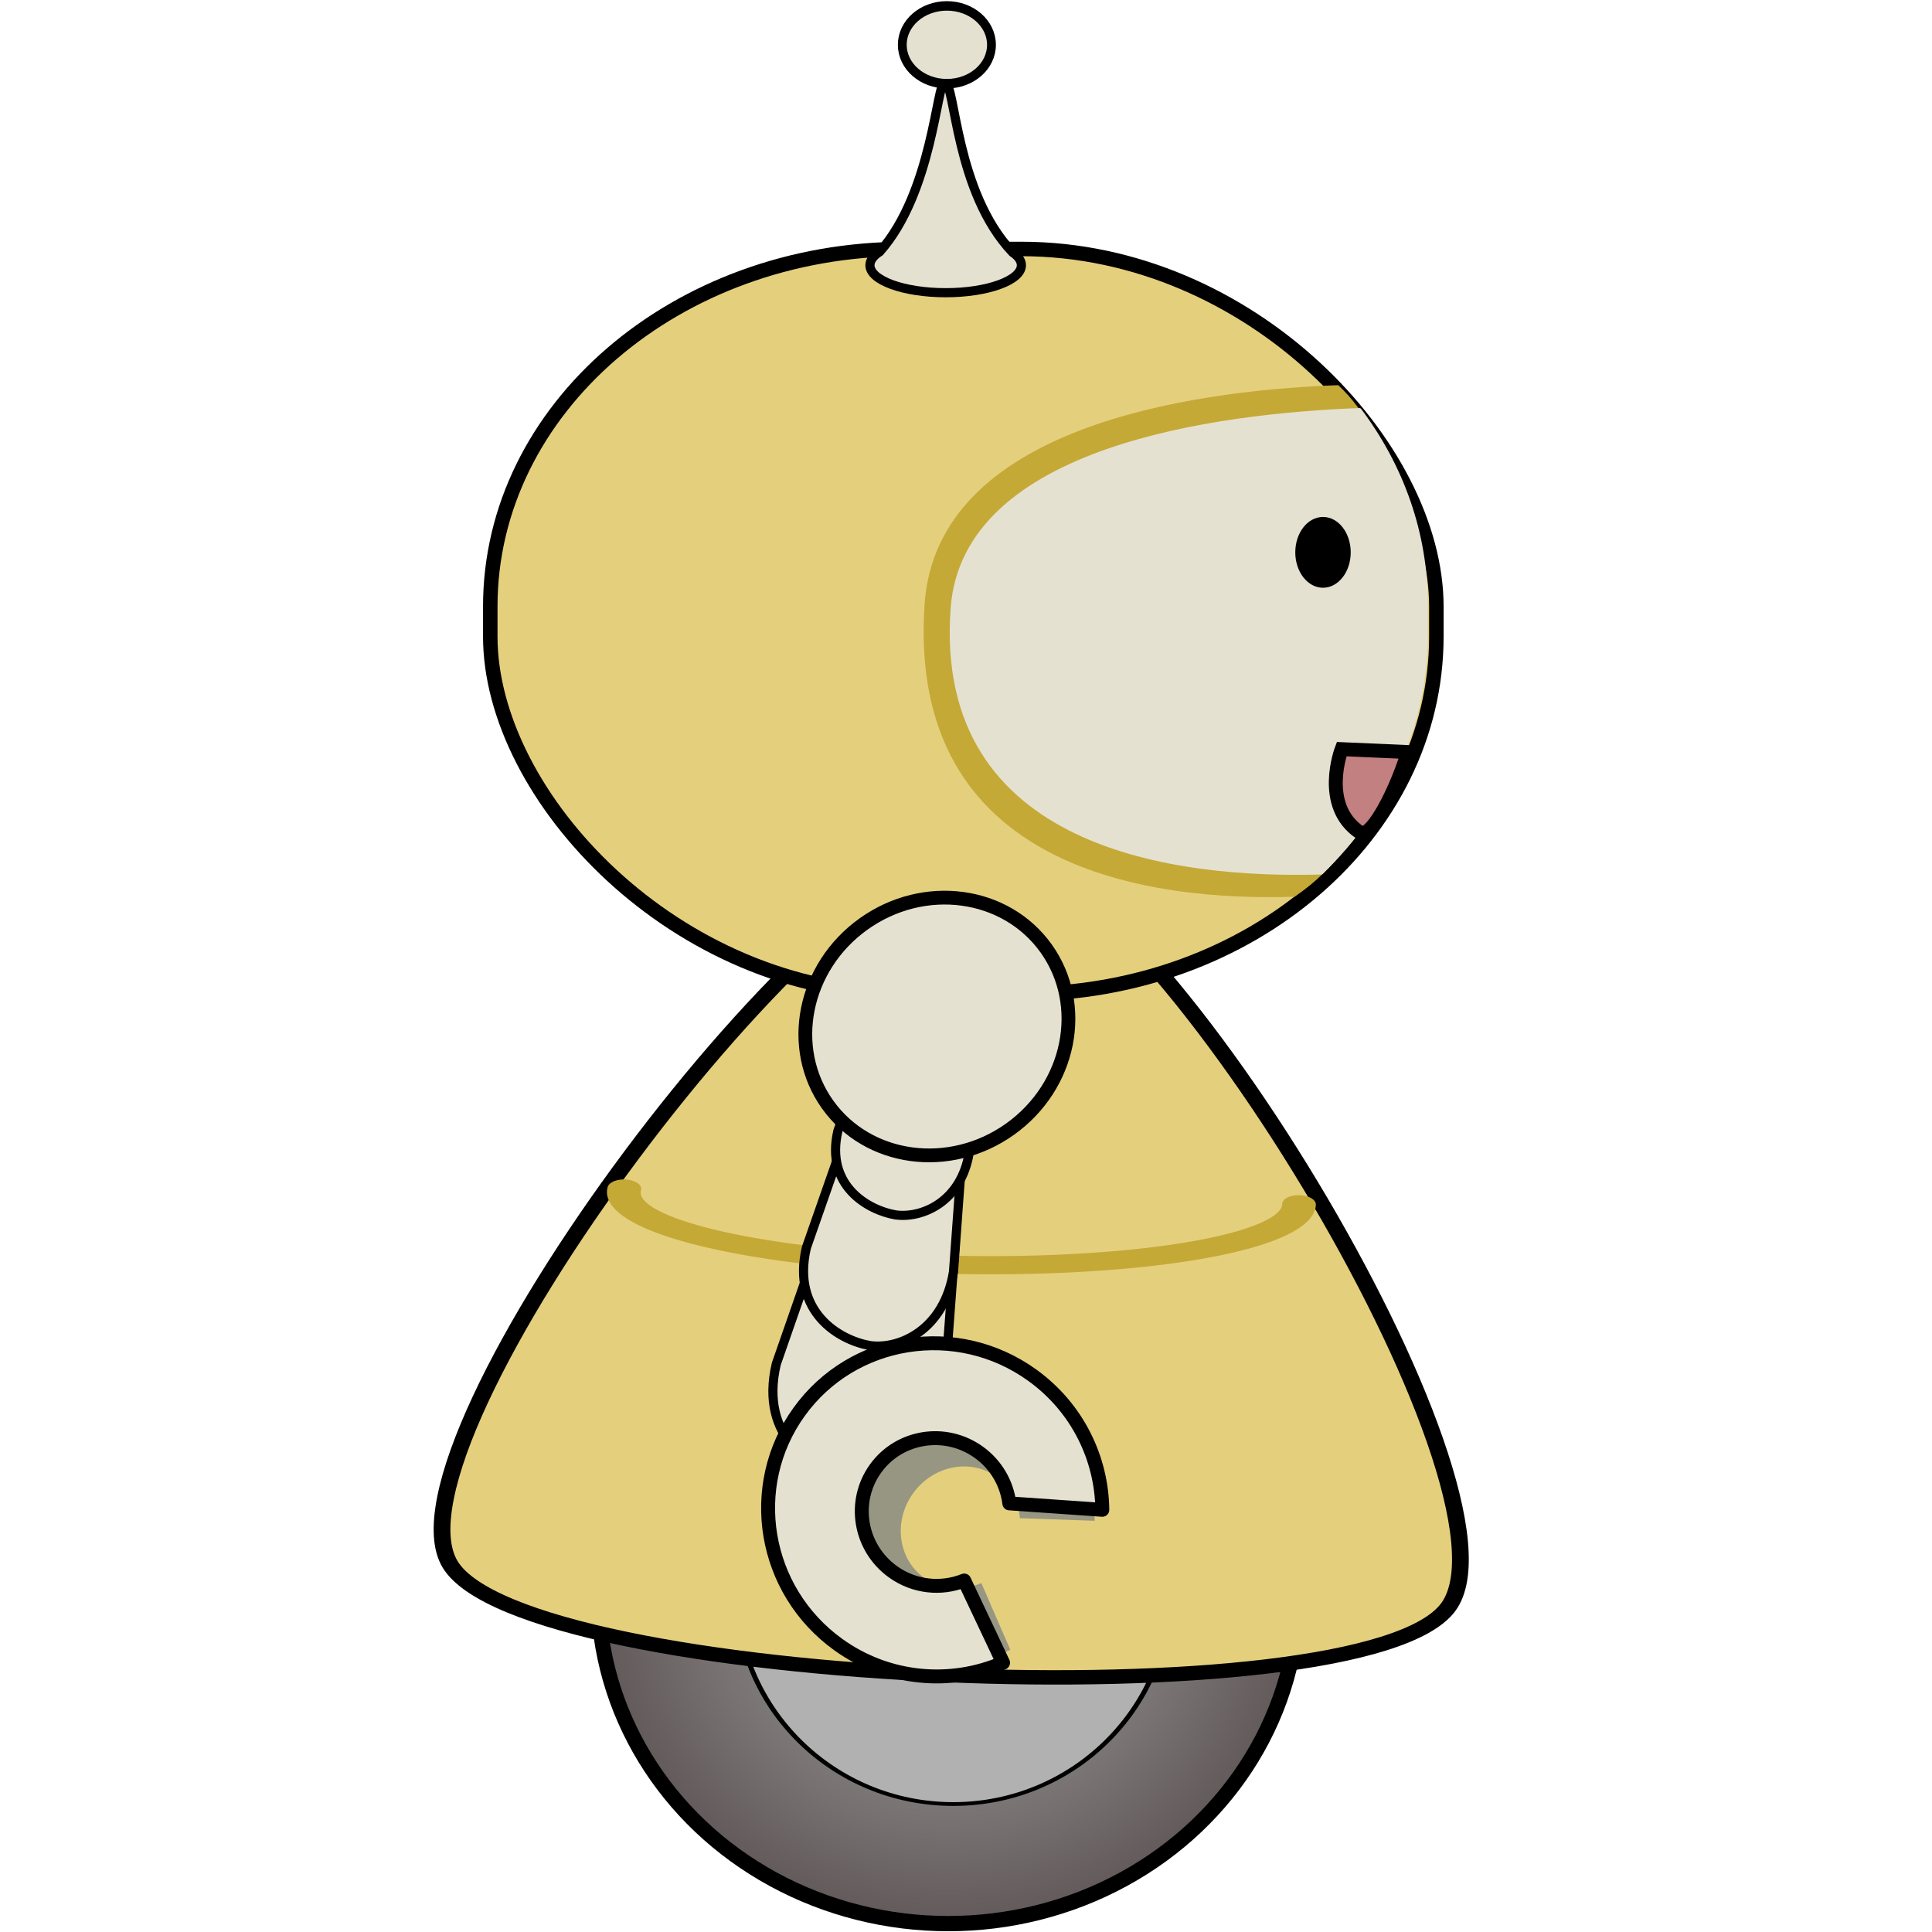 <?xml version="1.0" encoding="UTF-8" standalone="no"?>
<!-- Created with Inkscape (http://www.inkscape.org/) -->

<svg
   xmlns:dc="http://purl.org/dc/elements/1.1/"
   xmlns:cc="http://creativecommons.org/ns#"
   xmlns:rdf="http://www.w3.org/1999/02/22-rdf-syntax-ns#"
   xmlns:svg="http://www.w3.org/2000/svg"
   xmlns="http://www.w3.org/2000/svg"
   xmlns:sodipodi="http://sodipodi.sourceforge.net/DTD/sodipodi-0.dtd"
   xmlns:inkscape="http://www.inkscape.org/namespaces/inkscape"
   id="svg4293"
   sodipodi:docname="right.svg"
   viewBox="0 0 555 555"
   version="1.1"
   inkscape:version="0.92.3 (2405546, 2018-03-11)"
   width="555"
   height="555">
  <defs
     id="defs4295">
    <radialGradient
       id="radialGradient4382"
       gradientUnits="userSpaceOnUse"
       cy="1687"
       cx="396.25"
       gradientTransform="matrix(1,0,0,0.945,0,92.017)"
       r="206.25"
       inkscape:collect="always">
      <stop
         id="stop4228-6-0-9-9"
         style="stop-color:#a7a7a7"
         offset="0" />
      <stop
         id="stop4230-7-6-9-9"
         style="stop-color:#5f5656"
         offset="1" />
    </radialGradient>
  </defs>
  <sodipodi:namedview
     id="base"
     bordercolor="#666666"
     inkscape:pageshadow="2"
     inkscape:window-y="-8"
     fit-margin-left="0"
     pagecolor="#ffffff"
     fit-margin-top="0"
     inkscape:window-maximized="1"
     inkscape:zoom="1"
     inkscape:window-x="-8"
     inkscape:window-height="715"
     showgrid="false"
     borderopacity="1.0"
     inkscape:current-layer="layer1"
     inkscape:cx="170.73148"
     inkscape:cy="285.90411"
     fit-margin-right="0"
     fit-margin-bottom="0"
     inkscape:window-width="1366"
     inkscape:pageopacity="0.0"
     inkscape:document-units="px" />
  <g
     id="layer1"
     inkscape:label="Layer 1"
     inkscape:groupmode="layer"
     transform="translate(-215.83,-302.88)">
    <g
       id="g4301-5-9-1-58"
       transform="matrix(0.438,0,0,0.438,177.526,-180.89)">
      <ellipse
         id="path4224-2-5-2-5"
         style="fill:url(#radialGradient4382);stroke:#000000;stroke-width:8.537;stroke-linecap:round;stroke-linejoin:round"
         transform="matrix(1.17,0,0,1.173,245.8,170.29)"
         cx="396.25"
         cy="1686.981"
         rx="196.25"
         ry="185" />
      <ellipse
         id="path3862-9-9-6-8-5-7-0-1-9"
         style="fill:#b1b1b1;fill-rule:evenodd;stroke:#000000;stroke-width:1.591"
         transform="matrix(2.107,0,0,1.555,9198.6,4095.6)"
         cx="-4027.5"
         cy="-1252.638"
         rx="67.5"
         ry="90" />
    </g>
    <g
       id="g4070-9"
       inkscape:transform-center-x="1.9240292"
       inkscape:transform-center-y="27.763489"
       transform="matrix(1,0.018,-0.018,1,1242,-1125.2)">
      <path
         id="path3884-5-0-4-3-1-0-8-3"
         sodipodi:r2="171.1445"
         style="fill:#e4cf7d;fill-rule:evenodd;stroke:#000000;stroke-width:9.94;stroke-linecap:round;stroke-linejoin:round"
         sodipodi:type="star"
         d="m -3060,-730.495 c -94.817,2.771 -356.313,-421.054 -311.304,-504.554 45.009,-83.5 542.8,-98.049 592.609,-17.32 49.809,80.729 -186.487,519.103 -281.304,521.875 z"
         sodipodi:r1="342.289"
         inkscape:transform-center-x="6.6073587"
         inkscape:transform-center-y="-76.906725"
         transform="matrix(0.484,0,0,-0.416,768.91,1379.2)"
         sodipodi:arg2="2.5887746"
         sodipodi:arg1="1.5415771"
         inkscape:randomized="0"
         sodipodi:cy="-1072.6378"
         sodipodi:cx="-3070"
         inkscape:rounded="0.16"
         inkscape:flatsided="true"
         sodipodi:sides="3" />
      <path
         id="path5436-1-4-1-9-1-4-7"
         sodipodi:rx="297.5"
         sodipodi:ry="108.92855"
         style="fill:none;stroke:#c5a936;stroke-width:29.66;stroke-linecap:round;stroke-linejoin:round"
         sodipodi:type="arc"
         d="m -2285,-621.566 a 297.5,108.929 0 0 1 -153.402,95.298 297.5,108.929 0 0 1 -302.006,-2.98 297.5,108.929 0 0 1 -139.16,-98.185"
         sodipodi:open="true"
         transform="matrix(0.326,0,0,0.176,124.04,1894.6)"
         sodipodi:cy="-621.56635"
         sodipodi:cx="-2582.5"
         sodipodi:end="3.1954827"
         sodipodi:start="0" />
    </g>
    <path
       id="path3991-3-2-8-5-8-4-3-1"
       sodipodi:nodetypes="cccccc"
       style="fill:#e5e1d1;stroke:#000000;stroke-width:2.628"
       inkscape:connector-curvature="0"
       d="m 453.03,653.92 37.178,6.43 -3.168,42.311 c -3.17,19.354 -17.918,25.878 -27.494,24.5 -10.051,-1.766 -25.738,-11.08 -20.719,-32.451 z" />
    <path
       id="path3991-3-1-9-8-6-2-5-6-4"
       sodipodi:nodetypes="cccccc"
       style="fill:#e5e1d1;stroke:#000000;stroke-width:2.628"
       inkscape:connector-curvature="0"
       d="m 459.84,625.95 32.579,5.637 -2.683,36.65 c -2.735,16.762 -15.639,22.387 -24.029,21.176 -8.808,-1.548 -22.569,-9.645 -18.219,-28.151 z" />
    <path
       id="path3991-3-11-2-8-1-0-9-8-4"
       sodipodi:nodetypes="cccccc"
       style="fill:#e5e1d1;stroke:#000000;stroke-width:2.628"
       inkscape:connector-curvature="0"
       d="m 467.25,597.65 29.086,5.041 -2.079,31.269 c -2.295,14.29 -13.748,19.002 -21.237,17.909 -7.864,-1.383 -20.198,-8.392 -16.479,-24.16 z" />
    <g
       id="g4335"
       transform="translate(1208.4,-2632.1)">
      <rect
         id="rect3092-5-6-1-3-9-1-7-3"
         style="fill:#e4cf7d;fill-rule:evenodd;stroke:#000000;stroke-width:4.16;stroke-linecap:round;stroke-linejoin:round;stroke-dashoffset:5"
         rx="119.19"
         ry="102.69"
         height="214.03"
         width="271.78"
         y="3006.5"
         x="-851.73" />
      <path
         id="path4311-2-6-5-0-5-9-3"
         style="fill:#e5e1d1;stroke:#000000;stroke-width:2.628"
         d="m -721.19,2958.5 c -2.296,0.138 -3.485,31.722 -18.656,48.79 -1.791,1.147 -2.815,2.473 -2.815,3.885 0,4.357 9.739,7.89 21.753,7.89 12.014,0 21.753,-3.532 21.753,-7.89 0,-1.339 -0.921,-2.602 -2.545,-3.707 -16.531,-17.409 -16.39,-48.592 -19.49,-48.969 z"
         inkscape:export-ydpi="52.941177"
         inkscape:export-filename="/home/katie/Desktop/fobo.png"
         inkscape:connector-curvature="0"
         inkscape:export-xdpi="52.941177" />
      <ellipse
         id="path4251-1-7-2-6-5-7-0"
         style="fill:#e5e1d1;fill-rule:evenodd;stroke:#000000;stroke-width:9.155;stroke-linecap:round;stroke-linejoin:round;stroke-dashoffset:5"
         inkscape:export-ydpi="52.941177"
         inkscape:export-filename="/home/katie/Desktop/fobo.png"
         transform="matrix(0.277,0,0,0.298,-834.48,2991.1)"
         inkscape:export-xdpi="52.941177"
         cx="411.25"
         cy="-145.138"
         rx="46.25"
         ry="37.5" />
      <path
         id="rect3092-5-6-1-3-9-1-9-1-0-9"
         d="m -610.15,3045.7 c -40.538,1.712 -113.44,11.92 -116.83,63.001 -5.076,76.433 65.216,85.184 106.282,83.885 24.591,-16.492 29.607,-46.372 29.607,-75.443 v -9.593 c 0,-22.842 -0.316,-46.335 -17.045,-61.919 z"
         style="fill:#c5a936;fill-rule:evenodd"
         inkscape:connector-curvature="0"
         sodipodi:nodetypes="cccsscc" />
      <path
         id="rect3092-5-6-1-3-9-1-9-6-5"
         d="m -602.05,3052.8 c -40.538,1.546 -113.44,10.766 -116.83,56.904 -5.076,69.035 64.804,77.063 105.87,75.89 18.689,-18.119 30.019,-42.008 30.019,-68.265 v -8.665 c 0,-20.632 -6.992,-39.805 -19.055,-55.863 z"
         style="fill:#e5e1d1;fill-rule:evenodd;stroke:#e5e1d1;stroke-width:1.2;stroke-linecap:round;stroke-linejoin:round;stroke-dashoffset:5;stroke-miterlimit:4;stroke-dasharray:none"
         inkscape:connector-curvature="0" />
      <path
         id="path3882-3-0-4-1-8-2-4-5"
         d="m -588.091,3151.019 c -4.498,14.09 -11.136,24.908 -13.75,23.158 -11.562,-7.742 -5.316,-23.992 -5.316,-23.992 l 19.066,0.834"
         style="fill:#c38080;stroke:#000000;stroke-width:4;stroke-linecap:round;stroke-miterlimit:4;stroke-dasharray:none"
         inkscape:connector-curvature="0"
         sodipodi:nodetypes="cscc" />
      <ellipse
         id="path3862-2-0-3-9-6-4-0-6"
         style="fill:#000000;fill-rule:evenodd"
         transform="matrix(0.118,0,0,0.113,-137.27,3235.2)"
         cx="-4027.5"
         cy="-1252.638"
         rx="67.5"
         ry="90" />
    </g>
    <ellipse
       id="path4519-1-5-5-0-3-3"
       style="fill:#e5e1d1;fill-rule:evenodd;stroke:#000000;stroke-width:3.957;stroke-linecap:round;stroke-linejoin:round;stroke-dashoffset:5"
       transform="matrix(-0.814,0.581,0.581,0.814,0,0)"
       cx="-47.456"
       cy="768.224"
       rx="38.567"
       ry="36.205" />
    <path
       id="path3256-3"
       style="fill:#979682;fill-rule:evenodd"
       inkscape:connector-curvature="0"
       d="m 515.18,708.44 c -16.944,-12.214 -41.233,-7.474 -54.251,10.585 -13.018,18.059 -9.834,42.601 7.11,54.815 11.252,8.11 25.74,8.745 38.017,2.968 l -8.317,-19.167 c -5.354,2.359 -11.584,2.004 -16.448,-1.502 -7.511,-5.414 -8.921,-16.292 -3.15,-24.298 5.771,-8.006 16.536,-10.108 24.048,-4.694 3.945,2.844 6.206,7.197 6.63,11.848 l 21.467,0.759 c 0.293,-12.169 -4.917,-23.971 -15.105,-31.315 z" />
    <path
       id="path3256"
       style="fill:#e5e1d1;fill-rule:evenodd;stroke:#000000;stroke-width:4;stroke-linecap:round;stroke-linejoin:round"
       inkscape:connector-curvature="0"
       d="m 512.37,697.93 c -21.584,-15.558 -51.564,-10.851 -66.963,10.512 -15.399,21.363 -10.385,51.294 11.198,66.851 14.332,10.331 32.364,11.726 47.373,5.242 l -11.162,-23.627 c -6.552,2.633 -14.309,1.934 -20.505,-2.532 -9.568,-6.897 -11.788,-20.163 -4.962,-29.633 6.826,-9.47 20.114,-11.558 29.682,-4.662 5.026,3.622 8.023,9.004 8.749,14.669 l 26.71,1.847 c -0.161,-14.761 -7.143,-29.312 -20.122,-38.667 z" />
  </g>
</svg>
